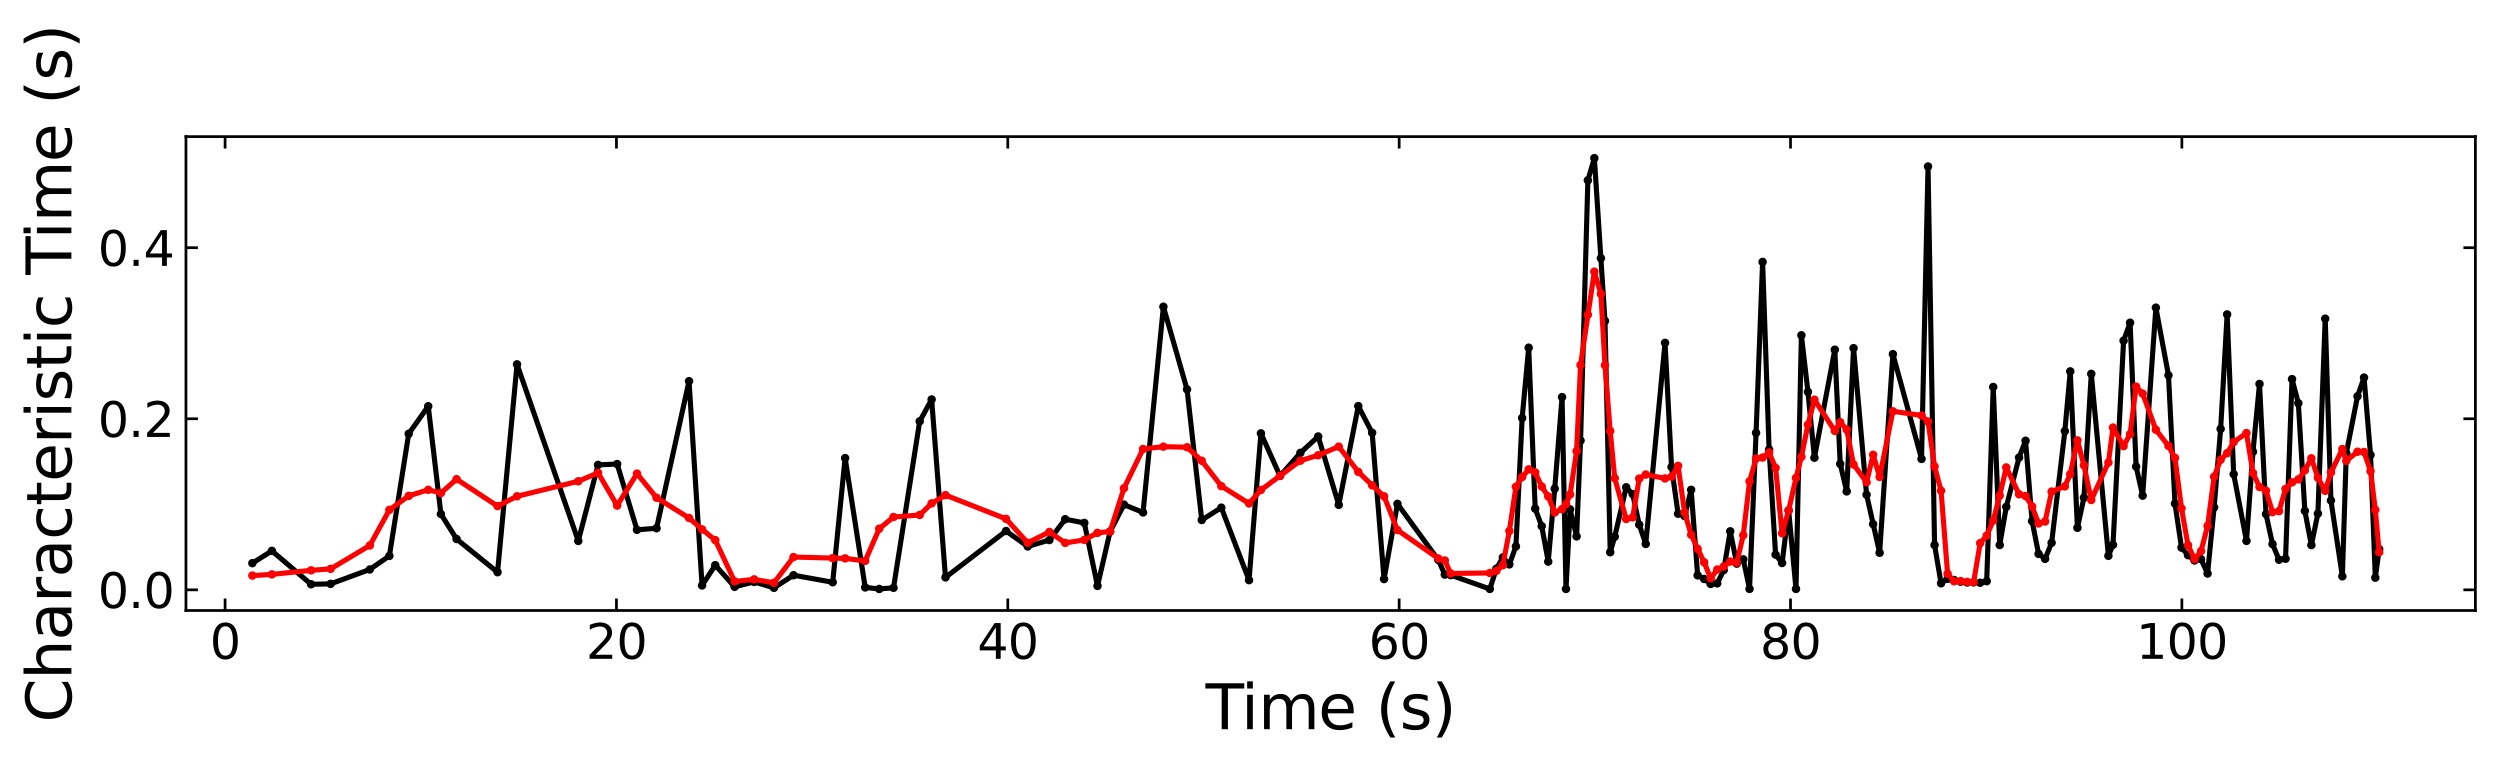 <?xml version="1.0" encoding="utf-8" standalone="no"?>
<!DOCTYPE svg PUBLIC "-//W3C//DTD SVG 1.1//EN"
  "http://www.w3.org/Graphics/SVG/1.1/DTD/svg11.dtd">
<svg xmlns:xlink="http://www.w3.org/1999/xlink" width="731.185pt" height="224.222pt" viewBox="0 0 731.185 224.222" xmlns="http://www.w3.org/2000/svg" version="1.1">
 <defs>
  <style type="text/css">*{stroke-linejoin: round; stroke-linecap: butt}</style>
 </defs>
 <g id="figure_1">
  <g id="patch_1">
   <path d="M 0 224.222 
L 731.185 224.222 
L 731.185 -0 
L 0 -0 
z
" style="fill: #ffffff"/>
  </g>
  <g id="axes_1">
   <g id="patch_2">
    <path d="M 54.385 178.552 
L 723.985 178.552 
L 723.985 39.952 
L 54.385 39.952 
z
" style="fill: #ffffff"/>
   </g>
   <g id="matplotlib.axis_1">
    <g id="xtick_1">
     <g id="line2d_1">
      <defs>
       <path id="m8c41b694cd" d="M 0 0 
L 0 -3.5 
" style="stroke: #000000; stroke-width: 0.8"/>
      </defs>
      <g>
       <use xlink:href="#m8c41b694cd" x="65.831" y="178.552" style="stroke: #000000; stroke-width: 0.8"/>
      </g>
     </g>
     <g id="line2d_2">
      <defs>
       <path id="m909de35b61" d="M 0 0 
L 0 3.5 
" style="stroke: #000000; stroke-width: 0.8"/>
      </defs>
      <g>
       <use xlink:href="#m909de35b61" x="65.831" y="39.952" style="stroke: #000000; stroke-width: 0.8"/>
      </g>
     </g>
     <g id="text_1">
      <!-- 0 -->
      <g transform="translate(61.377 192.689)scale(0.14 -0.14)">
       <defs>
        <path id="DejaVuSans-30" d="M 2034 4250 
Q 1547 4250 1301 3770 
Q 1056 3291 1056 2328 
Q 1056 1369 1301 889 
Q 1547 409 2034 409 
Q 2525 409 2770 889 
Q 3016 1369 3016 2328 
Q 3016 3291 2770 3770 
Q 2525 4250 2034 4250 
z
M 2034 4750 
Q 2819 4750 3233 4129 
Q 3647 3509 3647 2328 
Q 3647 1150 3233 529 
Q 2819 -91 2034 -91 
Q 1250 -91 836 529 
Q 422 1150 422 2328 
Q 422 3509 836 4129 
Q 1250 4750 2034 4750 
z
" transform="scale(0.016)"/>
       </defs>
       <use xlink:href="#DejaVuSans-30"/>
      </g>
     </g>
    </g>
    <g id="xtick_2">
     <g id="line2d_3">
      <g>
       <use xlink:href="#m8c41b694cd" x="180.293" y="178.552" style="stroke: #000000; stroke-width: 0.8"/>
      </g>
     </g>
     <g id="line2d_4">
      <g>
       <use xlink:href="#m909de35b61" x="180.293" y="39.952" style="stroke: #000000; stroke-width: 0.8"/>
      </g>
     </g>
     <g id="text_2">
      <!-- 20 -->
      <g transform="translate(171.385 192.689)scale(0.14 -0.14)">
       <defs>
        <path id="DejaVuSans-32" d="M 1228 531 
L 3431 531 
L 3431 0 
L 469 0 
L 469 531 
Q 828 903 1448 1529 
Q 2069 2156 2228 2338 
Q 2531 2678 2651 2914 
Q 2772 3150 2772 3378 
Q 2772 3750 2511 3984 
Q 2250 4219 1831 4219 
Q 1534 4219 1204 4116 
Q 875 4013 500 3803 
L 500 4441 
Q 881 4594 1212 4672 
Q 1544 4750 1819 4750 
Q 2544 4750 2975 4387 
Q 3406 4025 3406 3419 
Q 3406 3131 3298 2873 
Q 3191 2616 2906 2266 
Q 2828 2175 2409 1742 
Q 1991 1309 1228 531 
z
" transform="scale(0.016)"/>
       </defs>
       <use xlink:href="#DejaVuSans-32"/>
       <use xlink:href="#DejaVuSans-30" x="63.623"/>
      </g>
     </g>
    </g>
    <g id="xtick_3">
     <g id="line2d_5">
      <g>
       <use xlink:href="#m8c41b694cd" x="294.754" y="178.552" style="stroke: #000000; stroke-width: 0.8"/>
      </g>
     </g>
     <g id="line2d_6">
      <g>
       <use xlink:href="#m909de35b61" x="294.754" y="39.952" style="stroke: #000000; stroke-width: 0.8"/>
      </g>
     </g>
     <g id="text_3">
      <!-- 40 -->
      <g transform="translate(285.847 192.689)scale(0.14 -0.14)">
       <defs>
        <path id="DejaVuSans-34" d="M 2419 4116 
L 825 1625 
L 2419 1625 
L 2419 4116 
z
M 2253 4666 
L 3047 4666 
L 3047 1625 
L 3713 1625 
L 3713 1100 
L 3047 1100 
L 3047 0 
L 2419 0 
L 2419 1100 
L 313 1100 
L 313 1709 
L 2253 4666 
z
" transform="scale(0.016)"/>
       </defs>
       <use xlink:href="#DejaVuSans-34"/>
       <use xlink:href="#DejaVuSans-30" x="63.623"/>
      </g>
     </g>
    </g>
    <g id="xtick_4">
     <g id="line2d_7">
      <g>
       <use xlink:href="#m8c41b694cd" x="409.216" y="178.552" style="stroke: #000000; stroke-width: 0.8"/>
      </g>
     </g>
     <g id="line2d_8">
      <g>
       <use xlink:href="#m909de35b61" x="409.216" y="39.952" style="stroke: #000000; stroke-width: 0.8"/>
      </g>
     </g>
     <g id="text_4">
      <!-- 60 -->
      <g transform="translate(400.308 192.689)scale(0.14 -0.14)">
       <defs>
        <path id="DejaVuSans-36" d="M 2113 2584 
Q 1688 2584 1439 2293 
Q 1191 2003 1191 1497 
Q 1191 994 1439 701 
Q 1688 409 2113 409 
Q 2538 409 2786 701 
Q 3034 994 3034 1497 
Q 3034 2003 2786 2293 
Q 2538 2584 2113 2584 
z
M 3366 4563 
L 3366 3988 
Q 3128 4100 2886 4159 
Q 2644 4219 2406 4219 
Q 1781 4219 1451 3797 
Q 1122 3375 1075 2522 
Q 1259 2794 1537 2939 
Q 1816 3084 2150 3084 
Q 2853 3084 3261 2657 
Q 3669 2231 3669 1497 
Q 3669 778 3244 343 
Q 2819 -91 2113 -91 
Q 1303 -91 875 529 
Q 447 1150 447 2328 
Q 447 3434 972 4092 
Q 1497 4750 2381 4750 
Q 2619 4750 2861 4703 
Q 3103 4656 3366 4563 
z
" transform="scale(0.016)"/>
       </defs>
       <use xlink:href="#DejaVuSans-36"/>
       <use xlink:href="#DejaVuSans-30" x="63.623"/>
      </g>
     </g>
    </g>
    <g id="xtick_5">
     <g id="line2d_9">
      <g>
       <use xlink:href="#m8c41b694cd" x="523.677" y="178.552" style="stroke: #000000; stroke-width: 0.8"/>
      </g>
     </g>
     <g id="line2d_10">
      <g>
       <use xlink:href="#m909de35b61" x="523.677" y="39.952" style="stroke: #000000; stroke-width: 0.8"/>
      </g>
     </g>
     <g id="text_5">
      <!-- 80 -->
      <g transform="translate(514.77 192.689)scale(0.14 -0.14)">
       <defs>
        <path id="DejaVuSans-38" d="M 2034 2216 
Q 1584 2216 1326 1975 
Q 1069 1734 1069 1313 
Q 1069 891 1326 650 
Q 1584 409 2034 409 
Q 2484 409 2743 651 
Q 3003 894 3003 1313 
Q 3003 1734 2745 1975 
Q 2488 2216 2034 2216 
z
M 1403 2484 
Q 997 2584 770 2862 
Q 544 3141 544 3541 
Q 544 4100 942 4425 
Q 1341 4750 2034 4750 
Q 2731 4750 3128 4425 
Q 3525 4100 3525 3541 
Q 3525 3141 3298 2862 
Q 3072 2584 2669 2484 
Q 3125 2378 3379 2068 
Q 3634 1759 3634 1313 
Q 3634 634 3220 271 
Q 2806 -91 2034 -91 
Q 1263 -91 848 271 
Q 434 634 434 1313 
Q 434 1759 690 2068 
Q 947 2378 1403 2484 
z
M 1172 3481 
Q 1172 3119 1398 2916 
Q 1625 2713 2034 2713 
Q 2441 2713 2670 2916 
Q 2900 3119 2900 3481 
Q 2900 3844 2670 4047 
Q 2441 4250 2034 4250 
Q 1625 4250 1398 4047 
Q 1172 3844 1172 3481 
z
" transform="scale(0.016)"/>
       </defs>
       <use xlink:href="#DejaVuSans-38"/>
       <use xlink:href="#DejaVuSans-30" x="63.623"/>
      </g>
     </g>
    </g>
    <g id="xtick_6">
     <g id="line2d_11">
      <g>
       <use xlink:href="#m8c41b694cd" x="638.139" y="178.552" style="stroke: #000000; stroke-width: 0.8"/>
      </g>
     </g>
     <g id="line2d_12">
      <g>
       <use xlink:href="#m909de35b61" x="638.139" y="39.952" style="stroke: #000000; stroke-width: 0.8"/>
      </g>
     </g>
     <g id="text_6">
      <!-- 100 -->
      <g transform="translate(624.778 192.689)scale(0.14 -0.14)">
       <defs>
        <path id="DejaVuSans-31" d="M 794 531 
L 1825 531 
L 1825 4091 
L 703 3866 
L 703 4441 
L 1819 4666 
L 2450 4666 
L 2450 531 
L 3481 531 
L 3481 0 
L 794 0 
L 794 531 
z
" transform="scale(0.016)"/>
       </defs>
       <use xlink:href="#DejaVuSans-31"/>
       <use xlink:href="#DejaVuSans-30" x="63.623"/>
       <use xlink:href="#DejaVuSans-30" x="127.246"/>
      </g>
     </g>
    </g>
    <g id="text_7">
     <!-- Time (s) -->
     <g transform="translate(352.593 213.278)scale(0.18 -0.18)">
      <defs>
       <path id="DejaVuSans-54" d="M -19 4666 
L 3928 4666 
L 3928 4134 
L 2272 4134 
L 2272 0 
L 1638 0 
L 1638 4134 
L -19 4134 
L -19 4666 
z
" transform="scale(0.016)"/>
       <path id="DejaVuSans-69" d="M 603 3500 
L 1178 3500 
L 1178 0 
L 603 0 
L 603 3500 
z
M 603 4863 
L 1178 4863 
L 1178 4134 
L 603 4134 
L 603 4863 
z
" transform="scale(0.016)"/>
       <path id="DejaVuSans-6d" d="M 3328 2828 
Q 3544 3216 3844 3400 
Q 4144 3584 4550 3584 
Q 5097 3584 5394 3201 
Q 5691 2819 5691 2113 
L 5691 0 
L 5113 0 
L 5113 2094 
Q 5113 2597 4934 2840 
Q 4756 3084 4391 3084 
Q 3944 3084 3684 2787 
Q 3425 2491 3425 1978 
L 3425 0 
L 2847 0 
L 2847 2094 
Q 2847 2600 2669 2842 
Q 2491 3084 2119 3084 
Q 1678 3084 1418 2786 
Q 1159 2488 1159 1978 
L 1159 0 
L 581 0 
L 581 3500 
L 1159 3500 
L 1159 2956 
Q 1356 3278 1631 3431 
Q 1906 3584 2284 3584 
Q 2666 3584 2933 3390 
Q 3200 3197 3328 2828 
z
" transform="scale(0.016)"/>
       <path id="DejaVuSans-65" d="M 3597 1894 
L 3597 1613 
L 953 1613 
Q 991 1019 1311 708 
Q 1631 397 2203 397 
Q 2534 397 2845 478 
Q 3156 559 3463 722 
L 3463 178 
Q 3153 47 2828 -22 
Q 2503 -91 2169 -91 
Q 1331 -91 842 396 
Q 353 884 353 1716 
Q 353 2575 817 3079 
Q 1281 3584 2069 3584 
Q 2775 3584 3186 3129 
Q 3597 2675 3597 1894 
z
M 3022 2063 
Q 3016 2534 2758 2815 
Q 2500 3097 2075 3097 
Q 1594 3097 1305 2825 
Q 1016 2553 972 2059 
L 3022 2063 
z
" transform="scale(0.016)"/>
       <path id="DejaVuSans-20" transform="scale(0.016)"/>
       <path id="DejaVuSans-28" d="M 1984 4856 
Q 1566 4138 1362 3434 
Q 1159 2731 1159 2009 
Q 1159 1288 1364 580 
Q 1569 -128 1984 -844 
L 1484 -844 
Q 1016 -109 783 600 
Q 550 1309 550 2009 
Q 550 2706 781 3412 
Q 1013 4119 1484 4856 
L 1984 4856 
z
" transform="scale(0.016)"/>
       <path id="DejaVuSans-73" d="M 2834 3397 
L 2834 2853 
Q 2591 2978 2328 3040 
Q 2066 3103 1784 3103 
Q 1356 3103 1142 2972 
Q 928 2841 928 2578 
Q 928 2378 1081 2264 
Q 1234 2150 1697 2047 
L 1894 2003 
Q 2506 1872 2764 1633 
Q 3022 1394 3022 966 
Q 3022 478 2636 193 
Q 2250 -91 1575 -91 
Q 1294 -91 989 -36 
Q 684 19 347 128 
L 347 722 
Q 666 556 975 473 
Q 1284 391 1588 391 
Q 1994 391 2212 530 
Q 2431 669 2431 922 
Q 2431 1156 2273 1281 
Q 2116 1406 1581 1522 
L 1381 1569 
Q 847 1681 609 1914 
Q 372 2147 372 2553 
Q 372 3047 722 3315 
Q 1072 3584 1716 3584 
Q 2034 3584 2315 3537 
Q 2597 3491 2834 3397 
z
" transform="scale(0.016)"/>
       <path id="DejaVuSans-29" d="M 513 4856 
L 1013 4856 
Q 1481 4119 1714 3412 
Q 1947 2706 1947 2009 
Q 1947 1309 1714 600 
Q 1481 -109 1013 -844 
L 513 -844 
Q 928 -128 1133 580 
Q 1338 1288 1338 2009 
Q 1338 2731 1133 3434 
Q 928 4138 513 4856 
z
" transform="scale(0.016)"/>
      </defs>
      <use xlink:href="#DejaVuSans-54"/>
      <use xlink:href="#DejaVuSans-69" x="57.959"/>
      <use xlink:href="#DejaVuSans-6d" x="85.742"/>
      <use xlink:href="#DejaVuSans-65" x="183.154"/>
      <use xlink:href="#DejaVuSans-20" x="244.678"/>
      <use xlink:href="#DejaVuSans-28" x="276.465"/>
      <use xlink:href="#DejaVuSans-73" x="315.479"/>
      <use xlink:href="#DejaVuSans-29" x="367.578"/>
     </g>
    </g>
   </g>
   <g id="matplotlib.axis_2">
    <g id="ytick_1">
     <g id="line2d_13">
      <defs>
       <path id="m8b3420c679" d="M 0 0 
L 3.5 0 
" style="stroke: #000000; stroke-width: 0.8"/>
      </defs>
      <g>
       <use xlink:href="#m8b3420c679" x="54.385" y="172.502" style="stroke: #000000; stroke-width: 0.8"/>
      </g>
     </g>
     <g id="line2d_14">
      <defs>
       <path id="m6864c2c6f0" d="M 0 0 
L -3.5 0 
" style="stroke: #000000; stroke-width: 0.8"/>
      </defs>
      <g>
       <use xlink:href="#m6864c2c6f0" x="723.985" y="172.502" style="stroke: #000000; stroke-width: 0.8"/>
      </g>
     </g>
     <g id="text_8">
      <!-- 0.0 -->
      <g transform="translate(28.621 177.821)scale(0.14 -0.14)">
       <defs>
        <path id="DejaVuSans-2e" d="M 684 794 
L 1344 794 
L 1344 0 
L 684 0 
L 684 794 
z
" transform="scale(0.016)"/>
       </defs>
       <use xlink:href="#DejaVuSans-30"/>
       <use xlink:href="#DejaVuSans-2e" x="63.623"/>
       <use xlink:href="#DejaVuSans-30" x="95.41"/>
      </g>
     </g>
    </g>
    <g id="ytick_2">
     <g id="line2d_15">
      <g>
       <use xlink:href="#m8b3420c679" x="54.385" y="122.474" style="stroke: #000000; stroke-width: 0.8"/>
      </g>
     </g>
     <g id="line2d_16">
      <g>
       <use xlink:href="#m6864c2c6f0" x="723.985" y="122.474" style="stroke: #000000; stroke-width: 0.8"/>
      </g>
     </g>
     <g id="text_9">
      <!-- 0.2 -->
      <g transform="translate(28.621 127.793)scale(0.14 -0.14)">
       <use xlink:href="#DejaVuSans-30"/>
       <use xlink:href="#DejaVuSans-2e" x="63.623"/>
       <use xlink:href="#DejaVuSans-32" x="95.41"/>
      </g>
     </g>
    </g>
    <g id="ytick_3">
     <g id="line2d_17">
      <g>
       <use xlink:href="#m8b3420c679" x="54.385" y="72.446" style="stroke: #000000; stroke-width: 0.8"/>
      </g>
     </g>
     <g id="line2d_18">
      <g>
       <use xlink:href="#m6864c2c6f0" x="723.985" y="72.446" style="stroke: #000000; stroke-width: 0.8"/>
      </g>
     </g>
     <g id="text_10">
      <!-- 0.4 -->
      <g transform="translate(28.621 77.765)scale(0.14 -0.14)">
       <use xlink:href="#DejaVuSans-30"/>
       <use xlink:href="#DejaVuSans-2e" x="63.623"/>
       <use xlink:href="#DejaVuSans-34" x="95.41"/>
      </g>
     </g>
    </g>
    <g id="text_11">
     <!-- Characteristic Time (s) -->
     <g transform="translate(20.877 211.303)rotate(-90)scale(0.18 -0.18)">
      <defs>
       <path id="DejaVuSans-43" d="M 4122 4306 
L 4122 3641 
Q 3803 3938 3442 4084 
Q 3081 4231 2675 4231 
Q 1875 4231 1450 3742 
Q 1025 3253 1025 2328 
Q 1025 1406 1450 917 
Q 1875 428 2675 428 
Q 3081 428 3442 575 
Q 3803 722 4122 1019 
L 4122 359 
Q 3791 134 3420 21 
Q 3050 -91 2638 -91 
Q 1578 -91 968 557 
Q 359 1206 359 2328 
Q 359 3453 968 4101 
Q 1578 4750 2638 4750 
Q 3056 4750 3426 4639 
Q 3797 4528 4122 4306 
z
" transform="scale(0.016)"/>
       <path id="DejaVuSans-68" d="M 3513 2113 
L 3513 0 
L 2938 0 
L 2938 2094 
Q 2938 2591 2744 2837 
Q 2550 3084 2163 3084 
Q 1697 3084 1428 2787 
Q 1159 2491 1159 1978 
L 1159 0 
L 581 0 
L 581 4863 
L 1159 4863 
L 1159 2956 
Q 1366 3272 1645 3428 
Q 1925 3584 2291 3584 
Q 2894 3584 3203 3211 
Q 3513 2838 3513 2113 
z
" transform="scale(0.016)"/>
       <path id="DejaVuSans-61" d="M 2194 1759 
Q 1497 1759 1228 1600 
Q 959 1441 959 1056 
Q 959 750 1161 570 
Q 1363 391 1709 391 
Q 2188 391 2477 730 
Q 2766 1069 2766 1631 
L 2766 1759 
L 2194 1759 
z
M 3341 1997 
L 3341 0 
L 2766 0 
L 2766 531 
Q 2569 213 2275 61 
Q 1981 -91 1556 -91 
Q 1019 -91 701 211 
Q 384 513 384 1019 
Q 384 1609 779 1909 
Q 1175 2209 1959 2209 
L 2766 2209 
L 2766 2266 
Q 2766 2663 2505 2880 
Q 2244 3097 1772 3097 
Q 1472 3097 1187 3025 
Q 903 2953 641 2809 
L 641 3341 
Q 956 3463 1253 3523 
Q 1550 3584 1831 3584 
Q 2591 3584 2966 3190 
Q 3341 2797 3341 1997 
z
" transform="scale(0.016)"/>
       <path id="DejaVuSans-72" d="M 2631 2963 
Q 2534 3019 2420 3045 
Q 2306 3072 2169 3072 
Q 1681 3072 1420 2755 
Q 1159 2438 1159 1844 
L 1159 0 
L 581 0 
L 581 3500 
L 1159 3500 
L 1159 2956 
Q 1341 3275 1631 3429 
Q 1922 3584 2338 3584 
Q 2397 3584 2469 3576 
Q 2541 3569 2628 3553 
L 2631 2963 
z
" transform="scale(0.016)"/>
       <path id="DejaVuSans-63" d="M 3122 3366 
L 3122 2828 
Q 2878 2963 2633 3030 
Q 2388 3097 2138 3097 
Q 1578 3097 1268 2742 
Q 959 2388 959 1747 
Q 959 1106 1268 751 
Q 1578 397 2138 397 
Q 2388 397 2633 464 
Q 2878 531 3122 666 
L 3122 134 
Q 2881 22 2623 -34 
Q 2366 -91 2075 -91 
Q 1284 -91 818 406 
Q 353 903 353 1747 
Q 353 2603 823 3093 
Q 1294 3584 2113 3584 
Q 2378 3584 2631 3529 
Q 2884 3475 3122 3366 
z
" transform="scale(0.016)"/>
       <path id="DejaVuSans-74" d="M 1172 4494 
L 1172 3500 
L 2356 3500 
L 2356 3053 
L 1172 3053 
L 1172 1153 
Q 1172 725 1289 603 
Q 1406 481 1766 481 
L 2356 481 
L 2356 0 
L 1766 0 
Q 1100 0 847 248 
Q 594 497 594 1153 
L 594 3053 
L 172 3053 
L 172 3500 
L 594 3500 
L 594 4494 
L 1172 4494 
z
" transform="scale(0.016)"/>
      </defs>
      <use xlink:href="#DejaVuSans-43"/>
      <use xlink:href="#DejaVuSans-68" x="69.824"/>
      <use xlink:href="#DejaVuSans-61" x="133.203"/>
      <use xlink:href="#DejaVuSans-72" x="194.482"/>
      <use xlink:href="#DejaVuSans-61" x="235.596"/>
      <use xlink:href="#DejaVuSans-63" x="296.875"/>
      <use xlink:href="#DejaVuSans-74" x="351.855"/>
      <use xlink:href="#DejaVuSans-65" x="391.064"/>
      <use xlink:href="#DejaVuSans-72" x="452.588"/>
      <use xlink:href="#DejaVuSans-69" x="493.701"/>
      <use xlink:href="#DejaVuSans-73" x="521.484"/>
      <use xlink:href="#DejaVuSans-74" x="573.584"/>
      <use xlink:href="#DejaVuSans-69" x="612.793"/>
      <use xlink:href="#DejaVuSans-63" x="640.576"/>
      <use xlink:href="#DejaVuSans-20" x="695.557"/>
      <use xlink:href="#DejaVuSans-54" x="727.344"/>
      <use xlink:href="#DejaVuSans-69" x="785.303"/>
      <use xlink:href="#DejaVuSans-6d" x="813.086"/>
      <use xlink:href="#DejaVuSans-65" x="910.498"/>
      <use xlink:href="#DejaVuSans-20" x="972.021"/>
      <use xlink:href="#DejaVuSans-28" x="1003.809"/>
      <use xlink:href="#DejaVuSans-73" x="1042.822"/>
      <use xlink:href="#DejaVuSans-29" x="1094.922"/>
     </g>
    </g>
   </g>
   <g id="line2d_19">
    <path d="M 73.809 164.712 
L 79.521 161.115 
L 90.99 170.884 
L 96.701 170.772 
L 108.159 166.553 
L 113.882 162.585 
L 119.537 126.869 
L 125.248 118.809 
L 128.957 150.344 
L 133.535 157.645 
L 145.519 167.354 
L 151.219 106.559 
L 169.133 158.219 
L 174.913 135.965 
L 180.499 135.713 
L 186.302 154.958 
L 192.025 154.497 
L 201.525 111.484 
L 205.337 171.225 
L 209.194 165.3 
L 214.849 171.625 
L 220.56 170.185 
L 226.363 171.921 
L 232.087 168.232 
L 243.544 170.295 
L 247.173 133.979 
L 253.044 171.803 
L 257.154 172.252 
L 261.331 171.922 
L 268.989 123.214 
L 272.48 116.828 
L 276.532 168.871 
L 294.239 155.305 
L 300.58 159.825 
L 306.921 157.944 
L 311.546 151.852 
L 317.131 152.932 
L 320.989 171.357 
L 324.674 155.492 
L 328.726 147.592 
L 334.312 149.871 
L 340.264 89.709 
L 347.178 113.897 
L 351.481 152.092 
L 357.204 148.471 
L 365.308 169.678 
L 368.788 126.747 
L 374.374 139.207 
L 380.326 132.448 
L 385.534 127.663 
L 391.554 147.651 
L 397.266 118.771 
L 401.318 126.582 
L 404.798 169.36 
L 408.724 147.363 
L 420.662 163.755 
L 422.573 168.053 
L 424.29 168.207 
L 435.737 172.252 
L 437.637 166.351 
L 439.548 163.031 
L 441.448 165.073 
L 443.36 159.802 
L 445.191 122.249 
L 447.103 101.688 
L 449.003 148.763 
L 450.914 153.88 
L 452.814 164.255 
L 454.714 142.929 
L 456.866 116.139 
L 458.011 172.252 
L 459.213 148.979 
L 461.113 156.881 
L 462.269 128.868 
L 464.409 52.735 
L 466.309 46.252 
L 469.411 93.863 
L 470.945 161.513 
L 472.273 156.961 
L 475.615 142.518 
L 477.526 144.543 
L 479.426 153.441 
L 481.338 159.087 
L 486.981 100.279 
L 488.881 136.587 
L 490.793 150.253 
L 492.704 150.931 
L 494.616 143.26 
L 496.516 168.277 
L 498.416 169.333 
L 500.327 170.791 
L 502.239 170.618 
L 504.139 166.755 
L 506.05 155.397 
L 507.95 164.847 
L 509.862 163.589 
L 511.693 172.252 
L 513.605 126.586 
L 515.516 76.609 
L 517.416 131.464 
L 519.316 162.22 
L 521.216 164.663 
L 523.128 149.275 
L 525.28 172.252 
L 526.859 98.057 
L 528.771 114.613 
L 530.671 133.87 
L 536.634 102.279 
L 538.214 135.673 
L 540.114 143.722 
L 542.117 101.829 
L 545.929 144.695 
L 549.74 161.673 
L 553.62 103.575 
L 561.999 134.218 
L 563.899 48.69 
L 565.811 159.393 
L 567.711 170.599 
L 569.622 169.292 
L 571.522 169.644 
L 573.434 170.14 
L 575.334 170.351 
L 577.245 170.319 
L 579.145 170.439 
L 581.057 169.985 
L 582.968 113.188 
L 584.868 159.409 
L 586.78 148.241 
L 590.523 133.814 
L 592.423 128.911 
L 594.334 152.407 
L 596.234 161.989 
L 598.135 163.452 
L 600.046 158.742 
L 603.915 126.086 
L 605.494 108.615 
L 607.589 154.367 
L 609.501 145.551 
L 611.641 109.344 
L 616.654 162.571 
L 617.994 159.342 
L 621.096 99.636 
L 622.996 94.387 
L 624.758 136.455 
L 626.67 144.966 
L 630.539 89.98 
L 634.224 109.772 
L 636.124 147.287 
L 638.036 160.164 
L 639.936 162.378 
L 641.836 163.915 
L 643.747 163.539 
L 645.659 167.744 
L 647.57 148.411 
L 649.482 125.448 
L 651.382 91.96 
L 653.294 138.687 
L 657.036 158.197 
L 658.937 132.12 
L 660.848 112.288 
L 662.748 150.367 
L 664.648 159.127 
L 666.56 163.709 
L 668.46 163.421 
L 670.36 110.873 
L 672.203 117.923 
L 674.114 149.437 
L 676.014 159.42 
L 677.926 150.201 
L 680.066 93.203 
L 681.737 146.383 
L 685.08 168.561 
L 686.224 132.645 
L 689.509 115.907 
L 691.421 110.428 
L 693.321 133.056 
L 694.717 168.949 
L 695.85 160.624 
L 695.85 160.624 
" clip-path="url(#p325f50c624)" style="fill: none; stroke: #000000; stroke-width: 1.5; stroke-linecap: square"/>
    <defs>
     <path id="m2f1513e50e" d="M 0 0.75 
C 0.199 0.75 0.39 0.671 0.53 0.53 
C 0.671 0.39 0.75 0.199 0.75 0 
C 0.75 -0.199 0.671 -0.39 0.53 -0.53 
C 0.39 -0.671 0.199 -0.75 0 -0.75 
C -0.199 -0.75 -0.39 -0.671 -0.53 -0.53 
C -0.671 -0.39 -0.75 -0.199 -0.75 0 
C -0.75 0.199 -0.671 0.39 -0.53 0.53 
C -0.39 0.671 -0.199 0.75 0 0.75 
z
" style="stroke: #000000"/>
    </defs>
    <g clip-path="url(#p325f50c624)">
     <use xlink:href="#m2f1513e50e" x="73.809" y="164.712" style="stroke: #000000"/>
     <use xlink:href="#m2f1513e50e" x="79.521" y="161.115" style="stroke: #000000"/>
     <use xlink:href="#m2f1513e50e" x="90.99" y="170.884" style="stroke: #000000"/>
     <use xlink:href="#m2f1513e50e" x="96.701" y="170.772" style="stroke: #000000"/>
     <use xlink:href="#m2f1513e50e" x="108.159" y="166.553" style="stroke: #000000"/>
     <use xlink:href="#m2f1513e50e" x="113.882" y="162.585" style="stroke: #000000"/>
     <use xlink:href="#m2f1513e50e" x="119.537" y="126.869" style="stroke: #000000"/>
     <use xlink:href="#m2f1513e50e" x="125.248" y="118.809" style="stroke: #000000"/>
     <use xlink:href="#m2f1513e50e" x="128.957" y="150.344" style="stroke: #000000"/>
     <use xlink:href="#m2f1513e50e" x="133.535" y="157.645" style="stroke: #000000"/>
     <use xlink:href="#m2f1513e50e" x="145.519" y="167.354" style="stroke: #000000"/>
     <use xlink:href="#m2f1513e50e" x="151.219" y="106.559" style="stroke: #000000"/>
     <use xlink:href="#m2f1513e50e" x="169.133" y="158.219" style="stroke: #000000"/>
     <use xlink:href="#m2f1513e50e" x="174.913" y="135.965" style="stroke: #000000"/>
     <use xlink:href="#m2f1513e50e" x="180.499" y="135.713" style="stroke: #000000"/>
     <use xlink:href="#m2f1513e50e" x="186.302" y="154.958" style="stroke: #000000"/>
     <use xlink:href="#m2f1513e50e" x="192.025" y="154.497" style="stroke: #000000"/>
     <use xlink:href="#m2f1513e50e" x="201.525" y="111.484" style="stroke: #000000"/>
     <use xlink:href="#m2f1513e50e" x="205.337" y="171.225" style="stroke: #000000"/>
     <use xlink:href="#m2f1513e50e" x="209.194" y="165.3" style="stroke: #000000"/>
     <use xlink:href="#m2f1513e50e" x="214.849" y="171.625" style="stroke: #000000"/>
     <use xlink:href="#m2f1513e50e" x="220.56" y="170.185" style="stroke: #000000"/>
     <use xlink:href="#m2f1513e50e" x="226.363" y="171.921" style="stroke: #000000"/>
     <use xlink:href="#m2f1513e50e" x="232.087" y="168.232" style="stroke: #000000"/>
     <use xlink:href="#m2f1513e50e" x="243.544" y="170.295" style="stroke: #000000"/>
     <use xlink:href="#m2f1513e50e" x="247.173" y="133.979" style="stroke: #000000"/>
     <use xlink:href="#m2f1513e50e" x="253.044" y="171.803" style="stroke: #000000"/>
     <use xlink:href="#m2f1513e50e" x="257.154" y="172.252" style="stroke: #000000"/>
     <use xlink:href="#m2f1513e50e" x="261.331" y="171.922" style="stroke: #000000"/>
     <use xlink:href="#m2f1513e50e" x="268.989" y="123.214" style="stroke: #000000"/>
     <use xlink:href="#m2f1513e50e" x="272.48" y="116.828" style="stroke: #000000"/>
     <use xlink:href="#m2f1513e50e" x="276.532" y="168.871" style="stroke: #000000"/>
     <use xlink:href="#m2f1513e50e" x="294.239" y="155.305" style="stroke: #000000"/>
     <use xlink:href="#m2f1513e50e" x="300.58" y="159.825" style="stroke: #000000"/>
     <use xlink:href="#m2f1513e50e" x="306.921" y="157.944" style="stroke: #000000"/>
     <use xlink:href="#m2f1513e50e" x="311.546" y="151.852" style="stroke: #000000"/>
     <use xlink:href="#m2f1513e50e" x="317.131" y="152.932" style="stroke: #000000"/>
     <use xlink:href="#m2f1513e50e" x="320.989" y="171.357" style="stroke: #000000"/>
     <use xlink:href="#m2f1513e50e" x="324.674" y="155.492" style="stroke: #000000"/>
     <use xlink:href="#m2f1513e50e" x="328.726" y="147.592" style="stroke: #000000"/>
     <use xlink:href="#m2f1513e50e" x="334.312" y="149.871" style="stroke: #000000"/>
     <use xlink:href="#m2f1513e50e" x="340.264" y="89.709" style="stroke: #000000"/>
     <use xlink:href="#m2f1513e50e" x="347.178" y="113.897" style="stroke: #000000"/>
     <use xlink:href="#m2f1513e50e" x="351.481" y="152.092" style="stroke: #000000"/>
     <use xlink:href="#m2f1513e50e" x="357.204" y="148.471" style="stroke: #000000"/>
     <use xlink:href="#m2f1513e50e" x="365.308" y="169.678" style="stroke: #000000"/>
     <use xlink:href="#m2f1513e50e" x="368.788" y="126.747" style="stroke: #000000"/>
     <use xlink:href="#m2f1513e50e" x="374.374" y="139.207" style="stroke: #000000"/>
     <use xlink:href="#m2f1513e50e" x="380.326" y="132.448" style="stroke: #000000"/>
     <use xlink:href="#m2f1513e50e" x="385.534" y="127.663" style="stroke: #000000"/>
     <use xlink:href="#m2f1513e50e" x="391.554" y="147.651" style="stroke: #000000"/>
     <use xlink:href="#m2f1513e50e" x="397.266" y="118.771" style="stroke: #000000"/>
     <use xlink:href="#m2f1513e50e" x="401.318" y="126.582" style="stroke: #000000"/>
     <use xlink:href="#m2f1513e50e" x="404.798" y="169.36" style="stroke: #000000"/>
     <use xlink:href="#m2f1513e50e" x="408.724" y="147.363" style="stroke: #000000"/>
     <use xlink:href="#m2f1513e50e" x="420.662" y="163.755" style="stroke: #000000"/>
     <use xlink:href="#m2f1513e50e" x="422.573" y="168.053" style="stroke: #000000"/>
     <use xlink:href="#m2f1513e50e" x="424.29" y="168.207" style="stroke: #000000"/>
     <use xlink:href="#m2f1513e50e" x="435.737" y="172.252" style="stroke: #000000"/>
     <use xlink:href="#m2f1513e50e" x="437.637" y="166.351" style="stroke: #000000"/>
     <use xlink:href="#m2f1513e50e" x="439.548" y="163.031" style="stroke: #000000"/>
     <use xlink:href="#m2f1513e50e" x="441.448" y="165.073" style="stroke: #000000"/>
     <use xlink:href="#m2f1513e50e" x="443.36" y="159.802" style="stroke: #000000"/>
     <use xlink:href="#m2f1513e50e" x="445.191" y="122.249" style="stroke: #000000"/>
     <use xlink:href="#m2f1513e50e" x="447.103" y="101.688" style="stroke: #000000"/>
     <use xlink:href="#m2f1513e50e" x="449.003" y="148.763" style="stroke: #000000"/>
     <use xlink:href="#m2f1513e50e" x="450.914" y="153.88" style="stroke: #000000"/>
     <use xlink:href="#m2f1513e50e" x="452.814" y="164.255" style="stroke: #000000"/>
     <use xlink:href="#m2f1513e50e" x="454.714" y="142.929" style="stroke: #000000"/>
     <use xlink:href="#m2f1513e50e" x="456.866" y="116.139" style="stroke: #000000"/>
     <use xlink:href="#m2f1513e50e" x="458.011" y="172.252" style="stroke: #000000"/>
     <use xlink:href="#m2f1513e50e" x="459.213" y="148.979" style="stroke: #000000"/>
     <use xlink:href="#m2f1513e50e" x="461.113" y="156.881" style="stroke: #000000"/>
     <use xlink:href="#m2f1513e50e" x="462.269" y="128.868" style="stroke: #000000"/>
     <use xlink:href="#m2f1513e50e" x="464.409" y="52.735" style="stroke: #000000"/>
     <use xlink:href="#m2f1513e50e" x="466.309" y="46.252" style="stroke: #000000"/>
     <use xlink:href="#m2f1513e50e" x="468.221" y="75.518" style="stroke: #000000"/>
     <use xlink:href="#m2f1513e50e" x="469.411" y="93.863" style="stroke: #000000"/>
     <use xlink:href="#m2f1513e50e" x="470.945" y="161.513" style="stroke: #000000"/>
     <use xlink:href="#m2f1513e50e" x="472.273" y="156.961" style="stroke: #000000"/>
     <use xlink:href="#m2f1513e50e" x="475.615" y="142.518" style="stroke: #000000"/>
     <use xlink:href="#m2f1513e50e" x="477.526" y="144.543" style="stroke: #000000"/>
     <use xlink:href="#m2f1513e50e" x="479.426" y="153.441" style="stroke: #000000"/>
     <use xlink:href="#m2f1513e50e" x="481.338" y="159.087" style="stroke: #000000"/>
     <use xlink:href="#m2f1513e50e" x="486.981" y="100.279" style="stroke: #000000"/>
     <use xlink:href="#m2f1513e50e" x="488.881" y="136.587" style="stroke: #000000"/>
     <use xlink:href="#m2f1513e50e" x="490.793" y="150.253" style="stroke: #000000"/>
     <use xlink:href="#m2f1513e50e" x="492.704" y="150.931" style="stroke: #000000"/>
     <use xlink:href="#m2f1513e50e" x="494.616" y="143.26" style="stroke: #000000"/>
     <use xlink:href="#m2f1513e50e" x="496.516" y="168.277" style="stroke: #000000"/>
     <use xlink:href="#m2f1513e50e" x="498.416" y="169.333" style="stroke: #000000"/>
     <use xlink:href="#m2f1513e50e" x="500.327" y="170.791" style="stroke: #000000"/>
     <use xlink:href="#m2f1513e50e" x="502.239" y="170.618" style="stroke: #000000"/>
     <use xlink:href="#m2f1513e50e" x="504.139" y="166.755" style="stroke: #000000"/>
     <use xlink:href="#m2f1513e50e" x="506.05" y="155.397" style="stroke: #000000"/>
     <use xlink:href="#m2f1513e50e" x="507.95" y="164.847" style="stroke: #000000"/>
     <use xlink:href="#m2f1513e50e" x="509.862" y="163.589" style="stroke: #000000"/>
     <use xlink:href="#m2f1513e50e" x="511.693" y="172.252" style="stroke: #000000"/>
     <use xlink:href="#m2f1513e50e" x="513.605" y="126.586" style="stroke: #000000"/>
     <use xlink:href="#m2f1513e50e" x="515.516" y="76.609" style="stroke: #000000"/>
     <use xlink:href="#m2f1513e50e" x="517.416" y="131.464" style="stroke: #000000"/>
     <use xlink:href="#m2f1513e50e" x="519.316" y="162.22" style="stroke: #000000"/>
     <use xlink:href="#m2f1513e50e" x="521.216" y="164.663" style="stroke: #000000"/>
     <use xlink:href="#m2f1513e50e" x="523.128" y="149.275" style="stroke: #000000"/>
     <use xlink:href="#m2f1513e50e" x="525.28" y="172.252" style="stroke: #000000"/>
     <use xlink:href="#m2f1513e50e" x="526.859" y="98.057" style="stroke: #000000"/>
     <use xlink:href="#m2f1513e50e" x="528.771" y="114.613" style="stroke: #000000"/>
     <use xlink:href="#m2f1513e50e" x="530.671" y="133.87" style="stroke: #000000"/>
     <use xlink:href="#m2f1513e50e" x="536.634" y="102.279" style="stroke: #000000"/>
     <use xlink:href="#m2f1513e50e" x="538.214" y="135.673" style="stroke: #000000"/>
     <use xlink:href="#m2f1513e50e" x="540.114" y="143.722" style="stroke: #000000"/>
     <use xlink:href="#m2f1513e50e" x="542.117" y="101.829" style="stroke: #000000"/>
     <use xlink:href="#m2f1513e50e" x="545.929" y="144.695" style="stroke: #000000"/>
     <use xlink:href="#m2f1513e50e" x="547.84" y="153.288" style="stroke: #000000"/>
     <use xlink:href="#m2f1513e50e" x="549.74" y="161.673" style="stroke: #000000"/>
     <use xlink:href="#m2f1513e50e" x="553.62" y="103.575" style="stroke: #000000"/>
     <use xlink:href="#m2f1513e50e" x="561.999" y="134.218" style="stroke: #000000"/>
     <use xlink:href="#m2f1513e50e" x="563.899" y="48.69" style="stroke: #000000"/>
     <use xlink:href="#m2f1513e50e" x="565.811" y="159.393" style="stroke: #000000"/>
     <use xlink:href="#m2f1513e50e" x="567.711" y="170.599" style="stroke: #000000"/>
     <use xlink:href="#m2f1513e50e" x="569.622" y="169.292" style="stroke: #000000"/>
     <use xlink:href="#m2f1513e50e" x="571.522" y="169.644" style="stroke: #000000"/>
     <use xlink:href="#m2f1513e50e" x="573.434" y="170.14" style="stroke: #000000"/>
     <use xlink:href="#m2f1513e50e" x="575.334" y="170.351" style="stroke: #000000"/>
     <use xlink:href="#m2f1513e50e" x="577.245" y="170.319" style="stroke: #000000"/>
     <use xlink:href="#m2f1513e50e" x="579.145" y="170.439" style="stroke: #000000"/>
     <use xlink:href="#m2f1513e50e" x="581.057" y="169.985" style="stroke: #000000"/>
     <use xlink:href="#m2f1513e50e" x="582.968" y="113.188" style="stroke: #000000"/>
     <use xlink:href="#m2f1513e50e" x="584.868" y="159.409" style="stroke: #000000"/>
     <use xlink:href="#m2f1513e50e" x="586.78" y="148.241" style="stroke: #000000"/>
     <use xlink:href="#m2f1513e50e" x="590.523" y="133.814" style="stroke: #000000"/>
     <use xlink:href="#m2f1513e50e" x="592.423" y="128.911" style="stroke: #000000"/>
     <use xlink:href="#m2f1513e50e" x="594.334" y="152.407" style="stroke: #000000"/>
     <use xlink:href="#m2f1513e50e" x="596.234" y="161.989" style="stroke: #000000"/>
     <use xlink:href="#m2f1513e50e" x="598.135" y="163.452" style="stroke: #000000"/>
     <use xlink:href="#m2f1513e50e" x="600.046" y="158.742" style="stroke: #000000"/>
     <use xlink:href="#m2f1513e50e" x="603.915" y="126.086" style="stroke: #000000"/>
     <use xlink:href="#m2f1513e50e" x="605.494" y="108.615" style="stroke: #000000"/>
     <use xlink:href="#m2f1513e50e" x="607.589" y="154.367" style="stroke: #000000"/>
     <use xlink:href="#m2f1513e50e" x="609.501" y="145.551" style="stroke: #000000"/>
     <use xlink:href="#m2f1513e50e" x="611.641" y="109.344" style="stroke: #000000"/>
     <use xlink:href="#m2f1513e50e" x="616.654" y="162.571" style="stroke: #000000"/>
     <use xlink:href="#m2f1513e50e" x="617.994" y="159.342" style="stroke: #000000"/>
     <use xlink:href="#m2f1513e50e" x="621.096" y="99.636" style="stroke: #000000"/>
     <use xlink:href="#m2f1513e50e" x="622.996" y="94.387" style="stroke: #000000"/>
     <use xlink:href="#m2f1513e50e" x="624.758" y="136.455" style="stroke: #000000"/>
     <use xlink:href="#m2f1513e50e" x="626.67" y="144.966" style="stroke: #000000"/>
     <use xlink:href="#m2f1513e50e" x="630.539" y="89.98" style="stroke: #000000"/>
     <use xlink:href="#m2f1513e50e" x="634.224" y="109.772" style="stroke: #000000"/>
     <use xlink:href="#m2f1513e50e" x="636.124" y="147.287" style="stroke: #000000"/>
     <use xlink:href="#m2f1513e50e" x="638.036" y="160.164" style="stroke: #000000"/>
     <use xlink:href="#m2f1513e50e" x="639.936" y="162.378" style="stroke: #000000"/>
     <use xlink:href="#m2f1513e50e" x="641.836" y="163.915" style="stroke: #000000"/>
     <use xlink:href="#m2f1513e50e" x="643.747" y="163.539" style="stroke: #000000"/>
     <use xlink:href="#m2f1513e50e" x="645.659" y="167.744" style="stroke: #000000"/>
     <use xlink:href="#m2f1513e50e" x="647.57" y="148.411" style="stroke: #000000"/>
     <use xlink:href="#m2f1513e50e" x="649.482" y="125.448" style="stroke: #000000"/>
     <use xlink:href="#m2f1513e50e" x="651.382" y="91.96" style="stroke: #000000"/>
     <use xlink:href="#m2f1513e50e" x="653.294" y="138.687" style="stroke: #000000"/>
     <use xlink:href="#m2f1513e50e" x="657.036" y="158.197" style="stroke: #000000"/>
     <use xlink:href="#m2f1513e50e" x="658.937" y="132.12" style="stroke: #000000"/>
     <use xlink:href="#m2f1513e50e" x="660.848" y="112.288" style="stroke: #000000"/>
     <use xlink:href="#m2f1513e50e" x="662.748" y="150.367" style="stroke: #000000"/>
     <use xlink:href="#m2f1513e50e" x="664.648" y="159.127" style="stroke: #000000"/>
     <use xlink:href="#m2f1513e50e" x="666.56" y="163.709" style="stroke: #000000"/>
     <use xlink:href="#m2f1513e50e" x="668.46" y="163.421" style="stroke: #000000"/>
     <use xlink:href="#m2f1513e50e" x="670.36" y="110.873" style="stroke: #000000"/>
     <use xlink:href="#m2f1513e50e" x="672.203" y="117.923" style="stroke: #000000"/>
     <use xlink:href="#m2f1513e50e" x="674.114" y="149.437" style="stroke: #000000"/>
     <use xlink:href="#m2f1513e50e" x="676.014" y="159.42" style="stroke: #000000"/>
     <use xlink:href="#m2f1513e50e" x="677.926" y="150.201" style="stroke: #000000"/>
     <use xlink:href="#m2f1513e50e" x="680.066" y="93.203" style="stroke: #000000"/>
     <use xlink:href="#m2f1513e50e" x="681.737" y="146.383" style="stroke: #000000"/>
     <use xlink:href="#m2f1513e50e" x="685.08" y="168.561" style="stroke: #000000"/>
     <use xlink:href="#m2f1513e50e" x="686.224" y="132.645" style="stroke: #000000"/>
     <use xlink:href="#m2f1513e50e" x="689.509" y="115.907" style="stroke: #000000"/>
     <use xlink:href="#m2f1513e50e" x="691.421" y="110.428" style="stroke: #000000"/>
     <use xlink:href="#m2f1513e50e" x="693.321" y="133.056" style="stroke: #000000"/>
     <use xlink:href="#m2f1513e50e" x="694.717" y="168.949" style="stroke: #000000"/>
     <use xlink:href="#m2f1513e50e" x="695.85" y="160.624" style="stroke: #000000"/>
    </g>
   </g>
   <g id="line2d_20">
    <path d="M 73.809 168.343 
L 79.521 167.997 
L 90.99 166.807 
L 96.701 166.382 
L 108.159 159.533 
L 113.882 149.118 
L 119.537 145.032 
L 125.248 143.25 
L 128.957 144.204 
L 133.535 140.142 
L 145.519 148.024 
L 151.219 145.148 
L 169.133 140.762 
L 174.913 138.283 
L 180.499 147.87 
L 186.302 138.523 
L 192.025 145.575 
L 201.525 151.493 
L 205.337 154.826 
L 209.194 157.964 
L 214.849 170.051 
L 220.56 169.453 
L 226.363 170.452 
L 232.087 162.922 
L 247.173 163.312 
L 253.044 164.05 
L 257.154 154.634 
L 261.331 151.204 
L 268.989 150.617 
L 272.48 147.228 
L 276.532 144.809 
L 294.239 151.755 
L 300.58 158.76 
L 306.921 155.572 
L 311.546 158.782 
L 317.131 157.915 
L 320.989 155.845 
L 324.674 155.449 
L 328.726 142.804 
L 334.312 131.312 
L 340.264 130.632 
L 347.178 130.808 
L 351.481 134.769 
L 357.204 142.177 
L 365.308 147.239 
L 368.788 143.31 
L 380.326 134.743 
L 385.534 133.148 
L 391.554 130.623 
L 397.266 138.005 
L 401.318 141.945 
L 404.798 145.166 
L 408.724 155.022 
L 420.662 163.348 
L 422.573 163.926 
L 424.29 167.724 
L 435.737 167.579 
L 437.637 166.983 
L 439.548 165.302 
L 441.448 155.301 
L 443.36 142.368 
L 445.191 139.515 
L 447.103 137.276 
L 449.003 138.167 
L 450.914 142.303 
L 452.814 145.193 
L 454.714 149.891 
L 456.866 148.911 
L 458.011 147.436 
L 459.213 144.624 
L 461.113 131.943 
L 462.269 106.743 
L 466.309 79.447 
L 468.221 85.976 
L 469.411 106.821 
L 470.945 126.075 
L 472.273 139.88 
L 475.615 151.795 
L 477.526 151.31 
L 479.426 139.974 
L 481.338 138.788 
L 486.981 139.929 
L 488.881 139.428 
L 490.793 136.262 
L 492.704 149.862 
L 494.616 156.411 
L 498.416 164.456 
L 500.327 169.155 
L 502.239 166.579 
L 504.139 165.682 
L 506.05 164.241 
L 507.95 164.568 
L 509.862 156.534 
L 511.693 140.777 
L 513.605 134.1 
L 515.516 133.826 
L 517.416 132.309 
L 519.316 136.846 
L 521.216 155.975 
L 523.128 149.294 
L 525.28 139.772 
L 526.859 133.613 
L 528.771 124.214 
L 530.671 116.899 
L 536.634 126.031 
L 538.214 123.475 
L 540.114 125.64 
L 542.117 135.842 
L 545.929 141.042 
L 547.84 133.012 
L 549.74 139.49 
L 553.62 120.289 
L 561.999 121.51 
L 563.899 123.295 
L 565.811 136.438 
L 567.711 143.524 
L 569.622 167.814 
L 571.522 170.005 
L 573.434 169.949 
L 575.334 170.179 
L 577.245 170.247 
L 579.145 158.856 
L 581.057 156.668 
L 582.968 152.252 
L 584.868 144.927 
L 586.78 136.713 
L 590.523 144.556 
L 592.423 145.072 
L 594.334 148.115 
L 596.234 153.1 
L 598.135 152.535 
L 600.046 143.777 
L 603.915 142.253 
L 605.494 138.672 
L 607.589 128.793 
L 609.501 136.09 
L 611.641 146.235 
L 616.654 135.289 
L 617.994 125.056 
L 621.096 130.478 
L 622.996 126.957 
L 624.758 113.085 
L 626.67 115.112 
L 630.539 125.692 
L 634.224 130.434 
L 636.124 133.916 
L 638.036 148.703 
L 639.936 159.457 
L 641.836 163.548 
L 643.747 161.197 
L 645.659 153.811 
L 647.57 139.421 
L 649.482 134.45 
L 651.382 132.541 
L 653.294 129.282 
L 657.036 126.65 
L 658.937 138.332 
L 660.848 142.42 
L 662.748 143.522 
L 664.648 149.782 
L 666.56 149.499 
L 668.46 143.011 
L 670.36 141.073 
L 672.203 140.215 
L 674.114 137.571 
L 676.014 134.037 
L 677.926 139.729 
L 680.066 143.554 
L 681.737 138.198 
L 685.08 131.34 
L 686.224 134.785 
L 689.509 132.119 
L 691.421 132.197 
L 693.321 137.793 
L 694.717 149.112 
L 695.85 161.526 
L 695.85 161.526 
" clip-path="url(#p325f50c624)" style="fill: none; stroke: #ff0000; stroke-width: 1.5; stroke-linecap: square"/>
    <defs>
     <path id="m26f8c35c7e" d="M 0 0.75 
C 0.199 0.75 0.39 0.671 0.53 0.53 
C 0.671 0.39 0.75 0.199 0.75 0 
C 0.75 -0.199 0.671 -0.39 0.53 -0.53 
C 0.39 -0.671 0.199 -0.75 0 -0.75 
C -0.199 -0.75 -0.39 -0.671 -0.53 -0.53 
C -0.671 -0.39 -0.75 -0.199 -0.75 0 
C -0.75 0.199 -0.671 0.39 -0.53 0.53 
C -0.39 0.671 -0.199 0.75 0 0.75 
z
" style="stroke: #ff0000"/>
    </defs>
    <g clip-path="url(#p325f50c624)">
     <use xlink:href="#m26f8c35c7e" x="73.809" y="168.343" style="fill: #ff0000; stroke: #ff0000"/>
     <use xlink:href="#m26f8c35c7e" x="79.521" y="167.997" style="fill: #ff0000; stroke: #ff0000"/>
     <use xlink:href="#m26f8c35c7e" x="90.99" y="166.807" style="fill: #ff0000; stroke: #ff0000"/>
     <use xlink:href="#m26f8c35c7e" x="96.701" y="166.382" style="fill: #ff0000; stroke: #ff0000"/>
     <use xlink:href="#m26f8c35c7e" x="108.159" y="159.533" style="fill: #ff0000; stroke: #ff0000"/>
     <use xlink:href="#m26f8c35c7e" x="113.882" y="149.118" style="fill: #ff0000; stroke: #ff0000"/>
     <use xlink:href="#m26f8c35c7e" x="119.537" y="145.032" style="fill: #ff0000; stroke: #ff0000"/>
     <use xlink:href="#m26f8c35c7e" x="125.248" y="143.25" style="fill: #ff0000; stroke: #ff0000"/>
     <use xlink:href="#m26f8c35c7e" x="128.957" y="144.204" style="fill: #ff0000; stroke: #ff0000"/>
     <use xlink:href="#m26f8c35c7e" x="133.535" y="140.142" style="fill: #ff0000; stroke: #ff0000"/>
     <use xlink:href="#m26f8c35c7e" x="145.519" y="148.024" style="fill: #ff0000; stroke: #ff0000"/>
     <use xlink:href="#m26f8c35c7e" x="151.219" y="145.148" style="fill: #ff0000; stroke: #ff0000"/>
     <use xlink:href="#m26f8c35c7e" x="169.133" y="140.762" style="fill: #ff0000; stroke: #ff0000"/>
     <use xlink:href="#m26f8c35c7e" x="174.913" y="138.283" style="fill: #ff0000; stroke: #ff0000"/>
     <use xlink:href="#m26f8c35c7e" x="180.499" y="147.87" style="fill: #ff0000; stroke: #ff0000"/>
     <use xlink:href="#m26f8c35c7e" x="186.302" y="138.523" style="fill: #ff0000; stroke: #ff0000"/>
     <use xlink:href="#m26f8c35c7e" x="192.025" y="145.575" style="fill: #ff0000; stroke: #ff0000"/>
     <use xlink:href="#m26f8c35c7e" x="201.525" y="151.493" style="fill: #ff0000; stroke: #ff0000"/>
     <use xlink:href="#m26f8c35c7e" x="205.337" y="154.826" style="fill: #ff0000; stroke: #ff0000"/>
     <use xlink:href="#m26f8c35c7e" x="209.194" y="157.964" style="fill: #ff0000; stroke: #ff0000"/>
     <use xlink:href="#m26f8c35c7e" x="214.849" y="170.051" style="fill: #ff0000; stroke: #ff0000"/>
     <use xlink:href="#m26f8c35c7e" x="220.56" y="169.453" style="fill: #ff0000; stroke: #ff0000"/>
     <use xlink:href="#m26f8c35c7e" x="226.363" y="170.452" style="fill: #ff0000; stroke: #ff0000"/>
     <use xlink:href="#m26f8c35c7e" x="232.087" y="162.922" style="fill: #ff0000; stroke: #ff0000"/>
     <use xlink:href="#m26f8c35c7e" x="243.544" y="163.246" style="fill: #ff0000; stroke: #ff0000"/>
     <use xlink:href="#m26f8c35c7e" x="247.173" y="163.312" style="fill: #ff0000; stroke: #ff0000"/>
     <use xlink:href="#m26f8c35c7e" x="253.044" y="164.05" style="fill: #ff0000; stroke: #ff0000"/>
     <use xlink:href="#m26f8c35c7e" x="257.154" y="154.634" style="fill: #ff0000; stroke: #ff0000"/>
     <use xlink:href="#m26f8c35c7e" x="261.331" y="151.204" style="fill: #ff0000; stroke: #ff0000"/>
     <use xlink:href="#m26f8c35c7e" x="268.989" y="150.617" style="fill: #ff0000; stroke: #ff0000"/>
     <use xlink:href="#m26f8c35c7e" x="272.48" y="147.228" style="fill: #ff0000; stroke: #ff0000"/>
     <use xlink:href="#m26f8c35c7e" x="276.532" y="144.809" style="fill: #ff0000; stroke: #ff0000"/>
     <use xlink:href="#m26f8c35c7e" x="294.239" y="151.755" style="fill: #ff0000; stroke: #ff0000"/>
     <use xlink:href="#m26f8c35c7e" x="300.58" y="158.76" style="fill: #ff0000; stroke: #ff0000"/>
     <use xlink:href="#m26f8c35c7e" x="306.921" y="155.572" style="fill: #ff0000; stroke: #ff0000"/>
     <use xlink:href="#m26f8c35c7e" x="311.546" y="158.782" style="fill: #ff0000; stroke: #ff0000"/>
     <use xlink:href="#m26f8c35c7e" x="317.131" y="157.915" style="fill: #ff0000; stroke: #ff0000"/>
     <use xlink:href="#m26f8c35c7e" x="320.989" y="155.845" style="fill: #ff0000; stroke: #ff0000"/>
     <use xlink:href="#m26f8c35c7e" x="324.674" y="155.449" style="fill: #ff0000; stroke: #ff0000"/>
     <use xlink:href="#m26f8c35c7e" x="328.726" y="142.804" style="fill: #ff0000; stroke: #ff0000"/>
     <use xlink:href="#m26f8c35c7e" x="334.312" y="131.312" style="fill: #ff0000; stroke: #ff0000"/>
     <use xlink:href="#m26f8c35c7e" x="340.264" y="130.632" style="fill: #ff0000; stroke: #ff0000"/>
     <use xlink:href="#m26f8c35c7e" x="347.178" y="130.808" style="fill: #ff0000; stroke: #ff0000"/>
     <use xlink:href="#m26f8c35c7e" x="351.481" y="134.769" style="fill: #ff0000; stroke: #ff0000"/>
     <use xlink:href="#m26f8c35c7e" x="357.204" y="142.177" style="fill: #ff0000; stroke: #ff0000"/>
     <use xlink:href="#m26f8c35c7e" x="365.308" y="147.239" style="fill: #ff0000; stroke: #ff0000"/>
     <use xlink:href="#m26f8c35c7e" x="368.788" y="143.31" style="fill: #ff0000; stroke: #ff0000"/>
     <use xlink:href="#m26f8c35c7e" x="374.374" y="139.149" style="fill: #ff0000; stroke: #ff0000"/>
     <use xlink:href="#m26f8c35c7e" x="380.326" y="134.743" style="fill: #ff0000; stroke: #ff0000"/>
     <use xlink:href="#m26f8c35c7e" x="385.534" y="133.148" style="fill: #ff0000; stroke: #ff0000"/>
     <use xlink:href="#m26f8c35c7e" x="391.554" y="130.623" style="fill: #ff0000; stroke: #ff0000"/>
     <use xlink:href="#m26f8c35c7e" x="397.266" y="138.005" style="fill: #ff0000; stroke: #ff0000"/>
     <use xlink:href="#m26f8c35c7e" x="401.318" y="141.945" style="fill: #ff0000; stroke: #ff0000"/>
     <use xlink:href="#m26f8c35c7e" x="404.798" y="145.166" style="fill: #ff0000; stroke: #ff0000"/>
     <use xlink:href="#m26f8c35c7e" x="408.724" y="155.022" style="fill: #ff0000; stroke: #ff0000"/>
     <use xlink:href="#m26f8c35c7e" x="420.662" y="163.348" style="fill: #ff0000; stroke: #ff0000"/>
     <use xlink:href="#m26f8c35c7e" x="422.573" y="163.926" style="fill: #ff0000; stroke: #ff0000"/>
     <use xlink:href="#m26f8c35c7e" x="424.29" y="167.724" style="fill: #ff0000; stroke: #ff0000"/>
     <use xlink:href="#m26f8c35c7e" x="435.737" y="167.579" style="fill: #ff0000; stroke: #ff0000"/>
     <use xlink:href="#m26f8c35c7e" x="437.637" y="166.983" style="fill: #ff0000; stroke: #ff0000"/>
     <use xlink:href="#m26f8c35c7e" x="439.548" y="165.302" style="fill: #ff0000; stroke: #ff0000"/>
     <use xlink:href="#m26f8c35c7e" x="441.448" y="155.301" style="fill: #ff0000; stroke: #ff0000"/>
     <use xlink:href="#m26f8c35c7e" x="443.36" y="142.368" style="fill: #ff0000; stroke: #ff0000"/>
     <use xlink:href="#m26f8c35c7e" x="445.191" y="139.515" style="fill: #ff0000; stroke: #ff0000"/>
     <use xlink:href="#m26f8c35c7e" x="447.103" y="137.276" style="fill: #ff0000; stroke: #ff0000"/>
     <use xlink:href="#m26f8c35c7e" x="449.003" y="138.167" style="fill: #ff0000; stroke: #ff0000"/>
     <use xlink:href="#m26f8c35c7e" x="450.914" y="142.303" style="fill: #ff0000; stroke: #ff0000"/>
     <use xlink:href="#m26f8c35c7e" x="452.814" y="145.193" style="fill: #ff0000; stroke: #ff0000"/>
     <use xlink:href="#m26f8c35c7e" x="454.714" y="149.891" style="fill: #ff0000; stroke: #ff0000"/>
     <use xlink:href="#m26f8c35c7e" x="456.866" y="148.911" style="fill: #ff0000; stroke: #ff0000"/>
     <use xlink:href="#m26f8c35c7e" x="458.011" y="147.436" style="fill: #ff0000; stroke: #ff0000"/>
     <use xlink:href="#m26f8c35c7e" x="459.213" y="144.624" style="fill: #ff0000; stroke: #ff0000"/>
     <use xlink:href="#m26f8c35c7e" x="461.113" y="131.943" style="fill: #ff0000; stroke: #ff0000"/>
     <use xlink:href="#m26f8c35c7e" x="462.269" y="106.743" style="fill: #ff0000; stroke: #ff0000"/>
     <use xlink:href="#m26f8c35c7e" x="464.409" y="92.051" style="fill: #ff0000; stroke: #ff0000"/>
     <use xlink:href="#m26f8c35c7e" x="466.309" y="79.447" style="fill: #ff0000; stroke: #ff0000"/>
     <use xlink:href="#m26f8c35c7e" x="468.221" y="85.976" style="fill: #ff0000; stroke: #ff0000"/>
     <use xlink:href="#m26f8c35c7e" x="469.411" y="106.821" style="fill: #ff0000; stroke: #ff0000"/>
     <use xlink:href="#m26f8c35c7e" x="470.945" y="126.075" style="fill: #ff0000; stroke: #ff0000"/>
     <use xlink:href="#m26f8c35c7e" x="472.273" y="139.88" style="fill: #ff0000; stroke: #ff0000"/>
     <use xlink:href="#m26f8c35c7e" x="475.615" y="151.795" style="fill: #ff0000; stroke: #ff0000"/>
     <use xlink:href="#m26f8c35c7e" x="477.526" y="151.31" style="fill: #ff0000; stroke: #ff0000"/>
     <use xlink:href="#m26f8c35c7e" x="479.426" y="139.974" style="fill: #ff0000; stroke: #ff0000"/>
     <use xlink:href="#m26f8c35c7e" x="481.338" y="138.788" style="fill: #ff0000; stroke: #ff0000"/>
     <use xlink:href="#m26f8c35c7e" x="486.981" y="139.929" style="fill: #ff0000; stroke: #ff0000"/>
     <use xlink:href="#m26f8c35c7e" x="488.881" y="139.428" style="fill: #ff0000; stroke: #ff0000"/>
     <use xlink:href="#m26f8c35c7e" x="490.793" y="136.262" style="fill: #ff0000; stroke: #ff0000"/>
     <use xlink:href="#m26f8c35c7e" x="492.704" y="149.862" style="fill: #ff0000; stroke: #ff0000"/>
     <use xlink:href="#m26f8c35c7e" x="494.616" y="156.411" style="fill: #ff0000; stroke: #ff0000"/>
     <use xlink:href="#m26f8c35c7e" x="496.516" y="160.518" style="fill: #ff0000; stroke: #ff0000"/>
     <use xlink:href="#m26f8c35c7e" x="498.416" y="164.456" style="fill: #ff0000; stroke: #ff0000"/>
     <use xlink:href="#m26f8c35c7e" x="500.327" y="169.155" style="fill: #ff0000; stroke: #ff0000"/>
     <use xlink:href="#m26f8c35c7e" x="502.239" y="166.579" style="fill: #ff0000; stroke: #ff0000"/>
     <use xlink:href="#m26f8c35c7e" x="504.139" y="165.682" style="fill: #ff0000; stroke: #ff0000"/>
     <use xlink:href="#m26f8c35c7e" x="506.05" y="164.241" style="fill: #ff0000; stroke: #ff0000"/>
     <use xlink:href="#m26f8c35c7e" x="507.95" y="164.568" style="fill: #ff0000; stroke: #ff0000"/>
     <use xlink:href="#m26f8c35c7e" x="509.862" y="156.534" style="fill: #ff0000; stroke: #ff0000"/>
     <use xlink:href="#m26f8c35c7e" x="511.693" y="140.777" style="fill: #ff0000; stroke: #ff0000"/>
     <use xlink:href="#m26f8c35c7e" x="513.605" y="134.1" style="fill: #ff0000; stroke: #ff0000"/>
     <use xlink:href="#m26f8c35c7e" x="515.516" y="133.826" style="fill: #ff0000; stroke: #ff0000"/>
     <use xlink:href="#m26f8c35c7e" x="517.416" y="132.309" style="fill: #ff0000; stroke: #ff0000"/>
     <use xlink:href="#m26f8c35c7e" x="519.316" y="136.846" style="fill: #ff0000; stroke: #ff0000"/>
     <use xlink:href="#m26f8c35c7e" x="521.216" y="155.975" style="fill: #ff0000; stroke: #ff0000"/>
     <use xlink:href="#m26f8c35c7e" x="523.128" y="149.294" style="fill: #ff0000; stroke: #ff0000"/>
     <use xlink:href="#m26f8c35c7e" x="525.28" y="139.772" style="fill: #ff0000; stroke: #ff0000"/>
     <use xlink:href="#m26f8c35c7e" x="526.859" y="133.613" style="fill: #ff0000; stroke: #ff0000"/>
     <use xlink:href="#m26f8c35c7e" x="528.771" y="124.214" style="fill: #ff0000; stroke: #ff0000"/>
     <use xlink:href="#m26f8c35c7e" x="530.671" y="116.899" style="fill: #ff0000; stroke: #ff0000"/>
     <use xlink:href="#m26f8c35c7e" x="536.634" y="126.031" style="fill: #ff0000; stroke: #ff0000"/>
     <use xlink:href="#m26f8c35c7e" x="538.214" y="123.475" style="fill: #ff0000; stroke: #ff0000"/>
     <use xlink:href="#m26f8c35c7e" x="540.114" y="125.64" style="fill: #ff0000; stroke: #ff0000"/>
     <use xlink:href="#m26f8c35c7e" x="542.117" y="135.842" style="fill: #ff0000; stroke: #ff0000"/>
     <use xlink:href="#m26f8c35c7e" x="545.929" y="141.042" style="fill: #ff0000; stroke: #ff0000"/>
     <use xlink:href="#m26f8c35c7e" x="547.84" y="133.012" style="fill: #ff0000; stroke: #ff0000"/>
     <use xlink:href="#m26f8c35c7e" x="549.74" y="139.49" style="fill: #ff0000; stroke: #ff0000"/>
     <use xlink:href="#m26f8c35c7e" x="553.62" y="120.289" style="fill: #ff0000; stroke: #ff0000"/>
     <use xlink:href="#m26f8c35c7e" x="561.999" y="121.51" style="fill: #ff0000; stroke: #ff0000"/>
     <use xlink:href="#m26f8c35c7e" x="563.899" y="123.295" style="fill: #ff0000; stroke: #ff0000"/>
     <use xlink:href="#m26f8c35c7e" x="565.811" y="136.438" style="fill: #ff0000; stroke: #ff0000"/>
     <use xlink:href="#m26f8c35c7e" x="567.711" y="143.524" style="fill: #ff0000; stroke: #ff0000"/>
     <use xlink:href="#m26f8c35c7e" x="569.622" y="167.814" style="fill: #ff0000; stroke: #ff0000"/>
     <use xlink:href="#m26f8c35c7e" x="571.522" y="170.005" style="fill: #ff0000; stroke: #ff0000"/>
     <use xlink:href="#m26f8c35c7e" x="573.434" y="169.949" style="fill: #ff0000; stroke: #ff0000"/>
     <use xlink:href="#m26f8c35c7e" x="575.334" y="170.179" style="fill: #ff0000; stroke: #ff0000"/>
     <use xlink:href="#m26f8c35c7e" x="577.245" y="170.247" style="fill: #ff0000; stroke: #ff0000"/>
     <use xlink:href="#m26f8c35c7e" x="579.145" y="158.856" style="fill: #ff0000; stroke: #ff0000"/>
     <use xlink:href="#m26f8c35c7e" x="581.057" y="156.668" style="fill: #ff0000; stroke: #ff0000"/>
     <use xlink:href="#m26f8c35c7e" x="582.968" y="152.252" style="fill: #ff0000; stroke: #ff0000"/>
     <use xlink:href="#m26f8c35c7e" x="584.868" y="144.927" style="fill: #ff0000; stroke: #ff0000"/>
     <use xlink:href="#m26f8c35c7e" x="586.78" y="136.713" style="fill: #ff0000; stroke: #ff0000"/>
     <use xlink:href="#m26f8c35c7e" x="590.523" y="144.556" style="fill: #ff0000; stroke: #ff0000"/>
     <use xlink:href="#m26f8c35c7e" x="592.423" y="145.072" style="fill: #ff0000; stroke: #ff0000"/>
     <use xlink:href="#m26f8c35c7e" x="594.334" y="148.115" style="fill: #ff0000; stroke: #ff0000"/>
     <use xlink:href="#m26f8c35c7e" x="596.234" y="153.1" style="fill: #ff0000; stroke: #ff0000"/>
     <use xlink:href="#m26f8c35c7e" x="598.135" y="152.535" style="fill: #ff0000; stroke: #ff0000"/>
     <use xlink:href="#m26f8c35c7e" x="600.046" y="143.777" style="fill: #ff0000; stroke: #ff0000"/>
     <use xlink:href="#m26f8c35c7e" x="603.915" y="142.253" style="fill: #ff0000; stroke: #ff0000"/>
     <use xlink:href="#m26f8c35c7e" x="605.494" y="138.672" style="fill: #ff0000; stroke: #ff0000"/>
     <use xlink:href="#m26f8c35c7e" x="607.589" y="128.793" style="fill: #ff0000; stroke: #ff0000"/>
     <use xlink:href="#m26f8c35c7e" x="609.501" y="136.09" style="fill: #ff0000; stroke: #ff0000"/>
     <use xlink:href="#m26f8c35c7e" x="611.641" y="146.235" style="fill: #ff0000; stroke: #ff0000"/>
     <use xlink:href="#m26f8c35c7e" x="616.654" y="135.289" style="fill: #ff0000; stroke: #ff0000"/>
     <use xlink:href="#m26f8c35c7e" x="617.994" y="125.056" style="fill: #ff0000; stroke: #ff0000"/>
     <use xlink:href="#m26f8c35c7e" x="621.096" y="130.478" style="fill: #ff0000; stroke: #ff0000"/>
     <use xlink:href="#m26f8c35c7e" x="622.996" y="126.957" style="fill: #ff0000; stroke: #ff0000"/>
     <use xlink:href="#m26f8c35c7e" x="624.758" y="113.085" style="fill: #ff0000; stroke: #ff0000"/>
     <use xlink:href="#m26f8c35c7e" x="626.67" y="115.112" style="fill: #ff0000; stroke: #ff0000"/>
     <use xlink:href="#m26f8c35c7e" x="630.539" y="125.692" style="fill: #ff0000; stroke: #ff0000"/>
     <use xlink:href="#m26f8c35c7e" x="634.224" y="130.434" style="fill: #ff0000; stroke: #ff0000"/>
     <use xlink:href="#m26f8c35c7e" x="636.124" y="133.916" style="fill: #ff0000; stroke: #ff0000"/>
     <use xlink:href="#m26f8c35c7e" x="638.036" y="148.703" style="fill: #ff0000; stroke: #ff0000"/>
     <use xlink:href="#m26f8c35c7e" x="639.936" y="159.457" style="fill: #ff0000; stroke: #ff0000"/>
     <use xlink:href="#m26f8c35c7e" x="641.836" y="163.548" style="fill: #ff0000; stroke: #ff0000"/>
     <use xlink:href="#m26f8c35c7e" x="643.747" y="161.197" style="fill: #ff0000; stroke: #ff0000"/>
     <use xlink:href="#m26f8c35c7e" x="645.659" y="153.811" style="fill: #ff0000; stroke: #ff0000"/>
     <use xlink:href="#m26f8c35c7e" x="647.57" y="139.421" style="fill: #ff0000; stroke: #ff0000"/>
     <use xlink:href="#m26f8c35c7e" x="649.482" y="134.45" style="fill: #ff0000; stroke: #ff0000"/>
     <use xlink:href="#m26f8c35c7e" x="651.382" y="132.541" style="fill: #ff0000; stroke: #ff0000"/>
     <use xlink:href="#m26f8c35c7e" x="653.294" y="129.282" style="fill: #ff0000; stroke: #ff0000"/>
     <use xlink:href="#m26f8c35c7e" x="657.036" y="126.65" style="fill: #ff0000; stroke: #ff0000"/>
     <use xlink:href="#m26f8c35c7e" x="658.937" y="138.332" style="fill: #ff0000; stroke: #ff0000"/>
     <use xlink:href="#m26f8c35c7e" x="660.848" y="142.42" style="fill: #ff0000; stroke: #ff0000"/>
     <use xlink:href="#m26f8c35c7e" x="662.748" y="143.522" style="fill: #ff0000; stroke: #ff0000"/>
     <use xlink:href="#m26f8c35c7e" x="664.648" y="149.782" style="fill: #ff0000; stroke: #ff0000"/>
     <use xlink:href="#m26f8c35c7e" x="666.56" y="149.499" style="fill: #ff0000; stroke: #ff0000"/>
     <use xlink:href="#m26f8c35c7e" x="668.46" y="143.011" style="fill: #ff0000; stroke: #ff0000"/>
     <use xlink:href="#m26f8c35c7e" x="670.36" y="141.073" style="fill: #ff0000; stroke: #ff0000"/>
     <use xlink:href="#m26f8c35c7e" x="672.203" y="140.215" style="fill: #ff0000; stroke: #ff0000"/>
     <use xlink:href="#m26f8c35c7e" x="674.114" y="137.571" style="fill: #ff0000; stroke: #ff0000"/>
     <use xlink:href="#m26f8c35c7e" x="676.014" y="134.037" style="fill: #ff0000; stroke: #ff0000"/>
     <use xlink:href="#m26f8c35c7e" x="677.926" y="139.729" style="fill: #ff0000; stroke: #ff0000"/>
     <use xlink:href="#m26f8c35c7e" x="680.066" y="143.554" style="fill: #ff0000; stroke: #ff0000"/>
     <use xlink:href="#m26f8c35c7e" x="681.737" y="138.198" style="fill: #ff0000; stroke: #ff0000"/>
     <use xlink:href="#m26f8c35c7e" x="685.08" y="131.34" style="fill: #ff0000; stroke: #ff0000"/>
     <use xlink:href="#m26f8c35c7e" x="686.224" y="134.785" style="fill: #ff0000; stroke: #ff0000"/>
     <use xlink:href="#m26f8c35c7e" x="689.509" y="132.119" style="fill: #ff0000; stroke: #ff0000"/>
     <use xlink:href="#m26f8c35c7e" x="691.421" y="132.197" style="fill: #ff0000; stroke: #ff0000"/>
     <use xlink:href="#m26f8c35c7e" x="693.321" y="137.793" style="fill: #ff0000; stroke: #ff0000"/>
     <use xlink:href="#m26f8c35c7e" x="694.717" y="149.112" style="fill: #ff0000; stroke: #ff0000"/>
     <use xlink:href="#m26f8c35c7e" x="695.85" y="161.526" style="fill: #ff0000; stroke: #ff0000"/>
    </g>
   </g>
   <g id="patch_3">
    <path d="M 54.385 178.552 
L 54.385 39.952 
" style="fill: none; stroke: #000000; stroke-width: 0.8; stroke-linejoin: miter; stroke-linecap: square"/>
   </g>
   <g id="patch_4">
    <path d="M 723.985 178.552 
L 723.985 39.952 
" style="fill: none; stroke: #000000; stroke-width: 0.8; stroke-linejoin: miter; stroke-linecap: square"/>
   </g>
   <g id="patch_5">
    <path d="M 54.385 178.552 
L 723.985 178.552 
" style="fill: none; stroke: #000000; stroke-width: 0.8; stroke-linejoin: miter; stroke-linecap: square"/>
   </g>
   <g id="patch_6">
    <path d="M 54.385 39.952 
L 723.985 39.952 
" style="fill: none; stroke: #000000; stroke-width: 0.8; stroke-linejoin: miter; stroke-linecap: square"/>
   </g>
  </g>
 </g>
 <defs>
  <clipPath id="p325f50c624">
   <rect x="54.385" y="39.952" width="669.6" height="138.6"/>
  </clipPath>
 </defs>
</svg>
